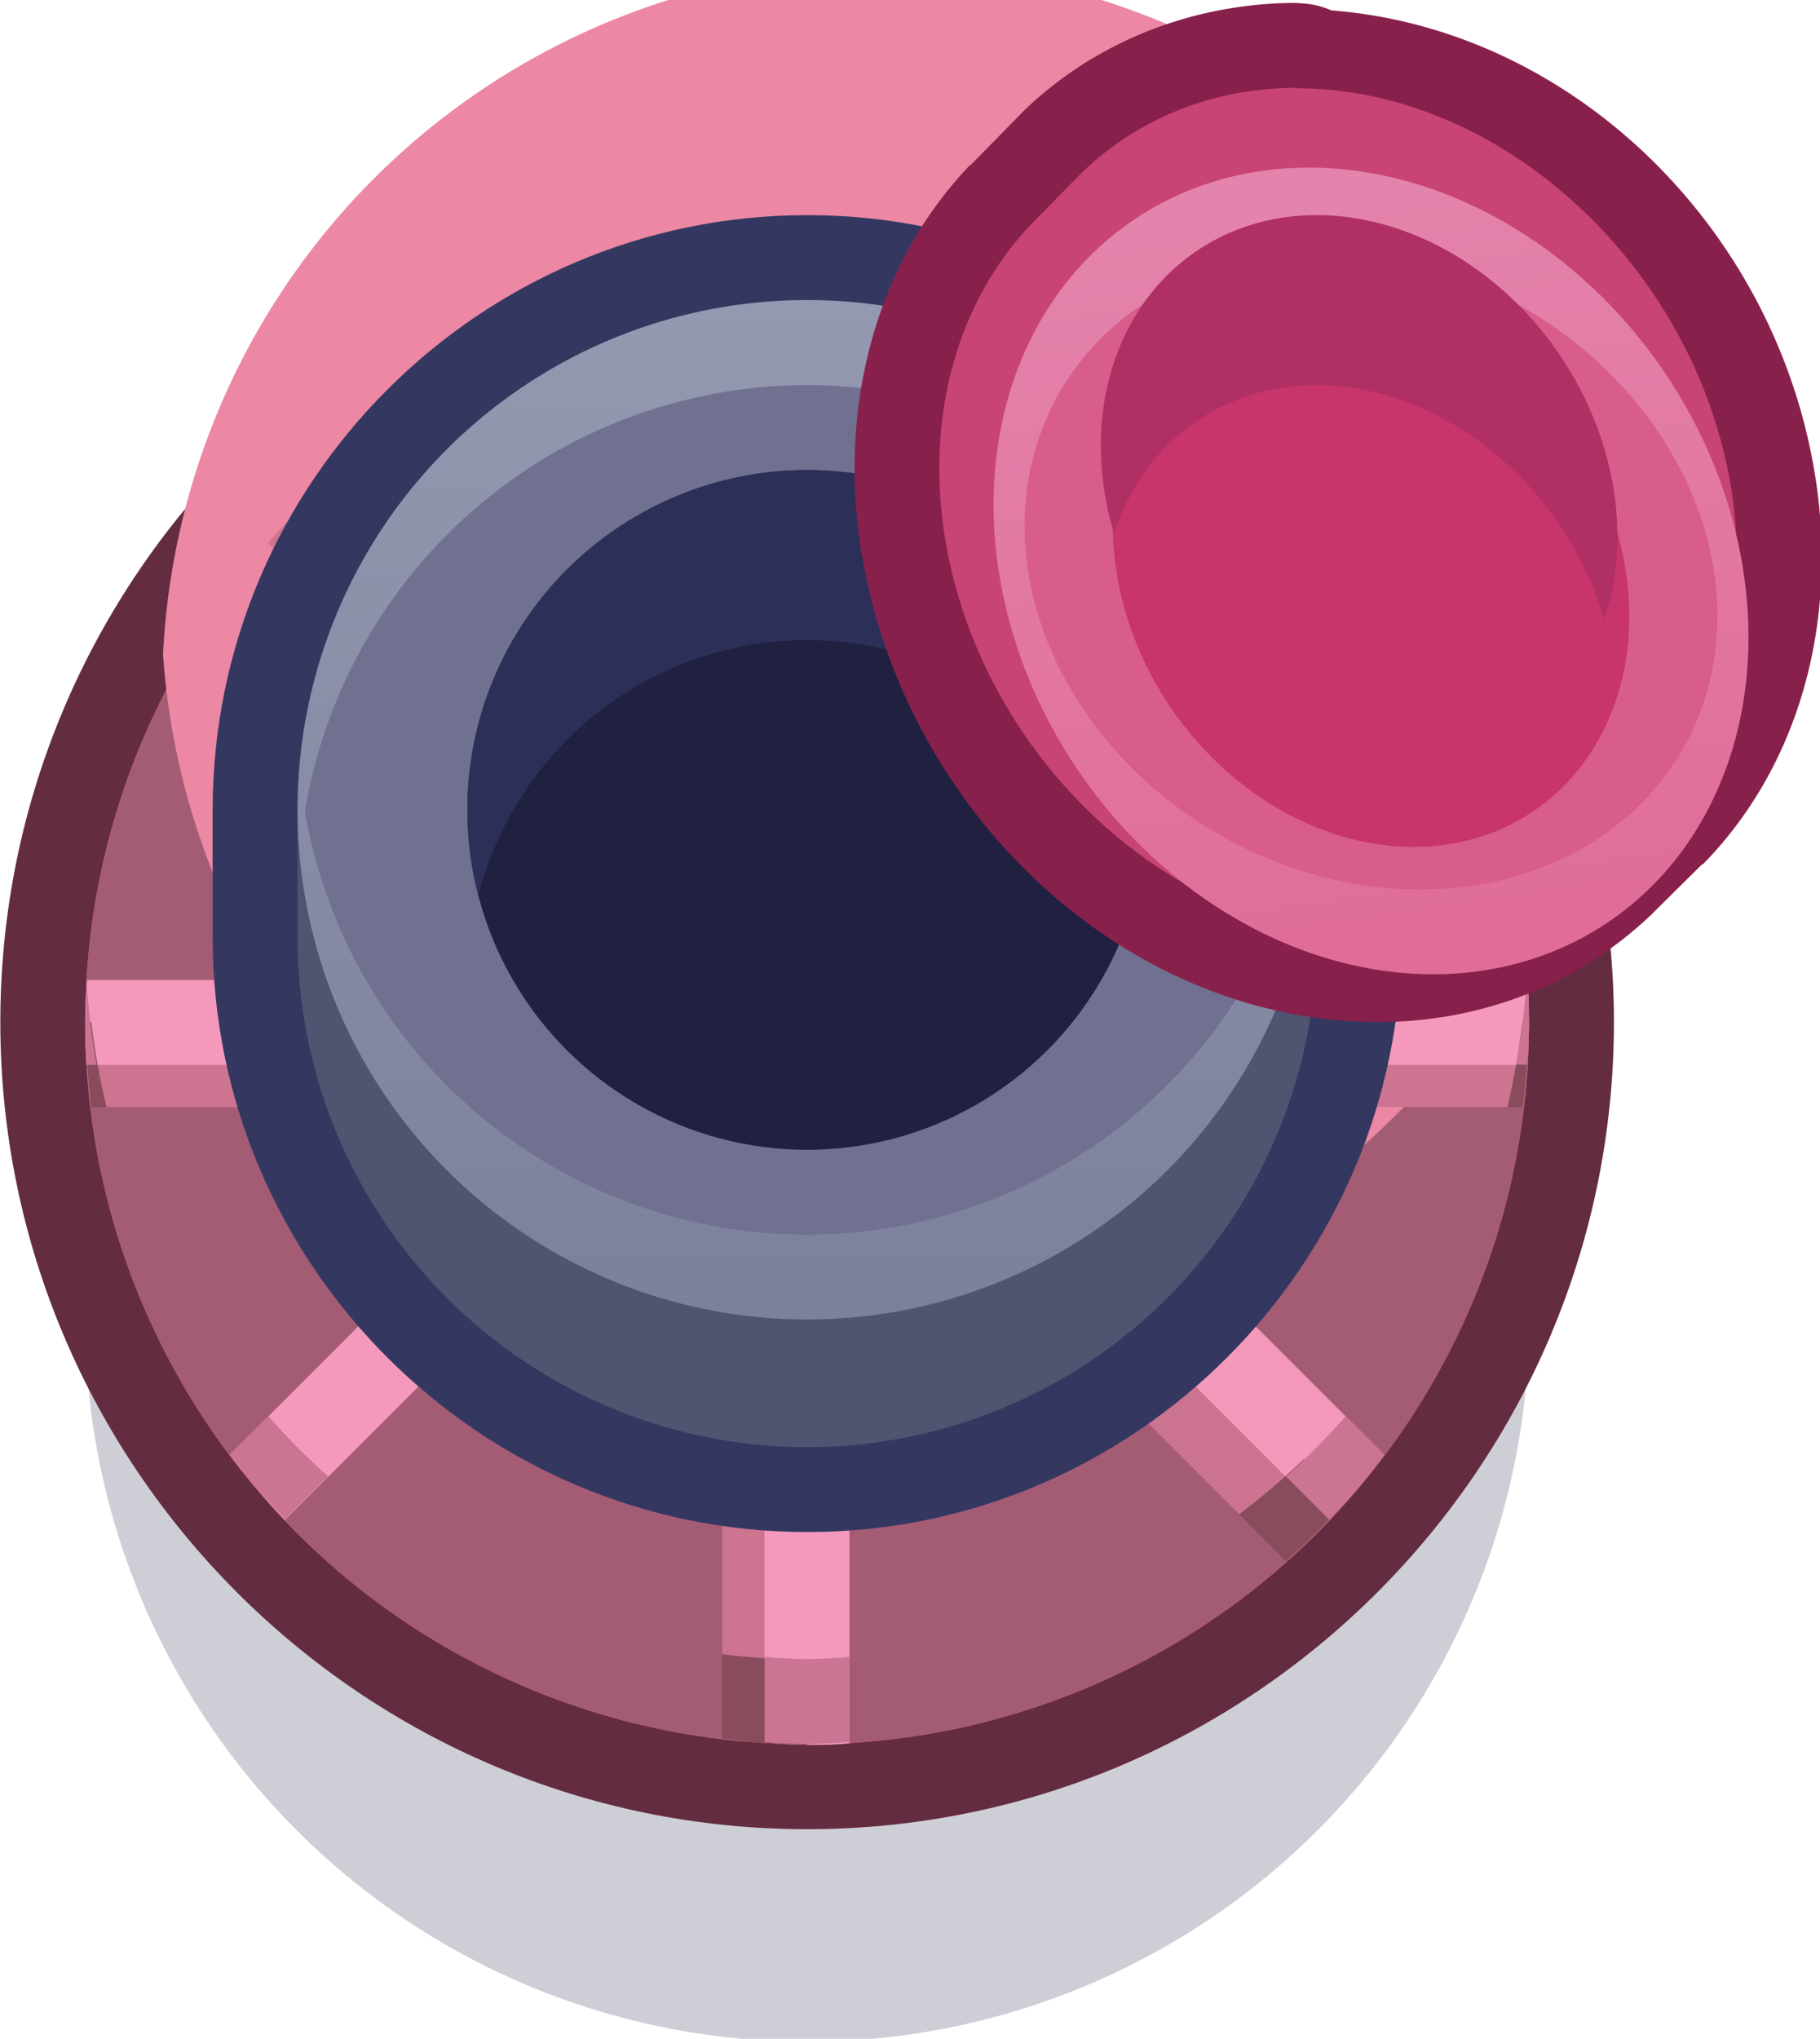 <?xml version="1.0" encoding="UTF-8" standalone="no"?>
<!-- Created with Inkscape (http://www.inkscape.org/) -->

<svg
   width="0.567mm"
   height="0.635mm"
   viewBox="0 0 0.567 0.635"
   version="1.1"
   id="svg44291"
   inkscape:version="1.1 (c68e22c387, 2021-05-23)"
   sodipodi:docname="mine_castle.svg"
   xmlns:inkscape="http://www.inkscape.org/namespaces/inkscape"
   xmlns:sodipodi="http://sodipodi.sourceforge.net/DTD/sodipodi-0.dtd"
   xmlns:xlink="http://www.w3.org/1999/xlink"
   xmlns="http://www.w3.org/2000/svg"
   xmlns:svg="http://www.w3.org/2000/svg">
  <sodipodi:namedview
     id="namedview44293"
     pagecolor="#ffffff"
     bordercolor="#999999"
     borderopacity="1"
     inkscape:pageshadow="0"
     inkscape:pageopacity="0"
     inkscape:pagecheckerboard="0"
     inkscape:document-units="mm"
     showgrid="false"
     inkscape:zoom="198.86689"
     inkscape:cx="1.0559827"
     inkscape:cy="0.59587596"
     inkscape:window-width="1920"
     inkscape:window-height="1057"
     inkscape:window-x="-8"
     inkscape:window-y="-8"
     inkscape:window-maximized="1"
     inkscape:current-layer="layer1" />
  <defs
     id="defs44288">
    <linearGradient
       inkscape:collect="always"
       xlink:href="#linearGradient494335"
       id="linearGradient494329"
       x1="305.329"
       y1="-1312.46"
       x2="305.329"
       y2="-1318.81"
       gradientUnits="userSpaceOnUse" />
    <linearGradient
       inkscape:collect="always"
       id="linearGradient494335">
      <stop
         style="stop-color:#7c809c;stop-opacity:1"
         offset="0"
         id="stop494331" />
      <stop
         style="stop-color:#9498b0;stop-opacity:1"
         offset="1"
         id="stop494333" />
    </linearGradient>
    <linearGradient
       inkscape:collect="always"
       xlink:href="#linearGradient515070"
       id="linearGradient515072"
       x1="511.36"
       y1="-1335.661"
       x2="512.073"
       y2="-1330.694"
       gradientUnits="userSpaceOnUse" />
    <linearGradient
       inkscape:collect="always"
       id="linearGradient515070">
      <stop
         style="stop-color:#e484ac;stop-opacity:1"
         offset="0"
         id="stop515066" />
      <stop
         style="stop-color:#e06c98;stop-opacity:1"
         offset="1"
         id="stop515068" />
    </linearGradient>
  </defs>
  <g
     inkscape:label="Layer 1"
     inkscape:groupmode="layer"
     id="layer1"
     transform="translate(-90.033,-133.294)">
    <g
       transform="matrix(0.05,0,0,0.05,75.018,199.328)"
       id="g10954"
       style="stroke-width:20">
      <circle
         r="4.498"
         cy="-1312.46"
         cx="305.329"
         id="circle15100"
         style="opacity:1;fill:#0a0f32;fill-opacity:0.2;fill-rule:nonzero;stroke:none;stroke-width:240;stroke-linecap:round;stroke-linejoin:round;stroke-miterlimit:4;stroke-dasharray:none;stroke-dashoffset:0;stroke-opacity:1;paint-order:markers stroke fill" />
      <path
         id="circle9209"
         d="m 305.329,-1319.34 c -2.77,0 -5.027,2.257 -5.027,5.027 0,2.77 2.257,5.027 5.027,5.027 2.77,0 5.027,-2.257 5.027,-5.027 0,-2.77 -2.257,-5.027 -5.027,-5.027 z"
         style="opacity:1;fill:#642c40;fill-opacity:1;fill-rule:nonzero;stroke:none;stroke-width:21.167;stroke-linecap:round;stroke-linejoin:round;stroke-miterlimit:4;stroke-dasharray:none;stroke-dashoffset:0;stroke-opacity:1;paint-order:markers stroke fill"
         inkscape:connector-curvature="0" />
      <circle
         r="4.498"
         cy="-1314.313"
         cx="305.329"
         id="circle9176"
         style="opacity:1;fill:#ff5c50;fill-opacity:1;fill-rule:nonzero;stroke:none;stroke-width:240;stroke-linecap:round;stroke-linejoin:round;stroke-miterlimit:4;stroke-dasharray:none;stroke-dashoffset:0;stroke-opacity:1;paint-order:markers stroke fill" />
      <circle
         style="opacity:1;fill:#a45c74;fill-opacity:1;fill-rule:nonzero;stroke:none;stroke-width:240;stroke-linecap:round;stroke-linejoin:round;stroke-miterlimit:4;stroke-dasharray:none;stroke-dashoffset:0;stroke-opacity:1;paint-order:markers stroke fill"
         id="circle15064"
         cx="305.329"
         cy="-1314.313"
         r="4.498" />
      <path
         inkscape:connector-curvature="0"
         id="circle10930"
         transform="scale(0.265)"
         d="m 1154,-4984.48 a 17,17 0 0 0 -16.959,16.162 17,17 0 0 0 16.959,15.834 17,17 0 0 0 16.959,-16.158 17,17 0 0 0 -16.959,-15.842 z m -17,17 a 17,17 0 0 0 0.074,1.455 17,17 0 0 1 -0.074,-1.455 z m 33.93,1.432 a 17,17 0 0 1 -0.109,0.889 17,17 0 0 0 0.109,-0.889 z m -33.756,0.848 a 17,17 0 0 0 0.129,0.857 17,17 0 0 1 -0.129,-0.857 z m 33.523,0.854 a 17,17 0 0 1 -0.18,0.803 17,17 0 0 0 0.18,-0.803 z m -33.215,0.803 a 17,17 0 0 0 0.219,0.855 17,17 0 0 1 -0.219,-0.855 z m 32.816,0.859 a 17,17 0 0 1 -0.252,0.758 17,17 0 0 0 0.252,-0.758 z m -32.33,0.803 a 17,17 0 0 0 0.283,0.775 17,17 0 0 1 -0.283,-0.775 z m 31.77,0.803 a 17,17 0 0 1 -0.332,0.74 17,17 0 0 0 0.332,-0.74 z m -31.127,0.777 a 17,17 0 0 0 0.365,0.754 17,17 0 0 1 -0.365,-0.754 z m 30.412,0.756 a 17,17 0 0 1 -0.412,0.717 17,17 0 0 0 0.412,-0.717 z m -29.629,0.729 a 17,17 0 0 0 0.44,0.717 17,17 0 0 1 -0.44,-0.717 z m 28.764,0.729 a 17,17 0 0 1 -0.477,0.668 17,17 0 0 0 0.477,-0.668 z m -27.809,0.709 a 17,17 0 0 0 0.496,0.65 17,17 0 0 1 -0.496,-0.65 z m 26.793,0.666 a 17,17 0 0 1 -0.535,0.609 17,17 0 0 0 0.535,-0.609 z m -25.738,0.623 a 17,17 0 0 0 0.582,0.625 17,17 0 0 1 -0.582,-0.625 z m 24.609,0.625 a 17,17 0 0 1 -0.625,0.582 17,17 0 0 0 0.625,-0.582 z m -23.402,0.582 a 17,17 0 0 0 0.639,0.559 17,17 0 0 1 -0.639,-0.559 z m 22.139,0.559 a 17,17 0 0 1 -0.65,0.496 17,17 0 0 0 0.65,-0.496 z m -20.85,0.496 a 17,17 0 0 0 0.721,0.516 17,17 0 0 1 -0.721,-0.516 z m 19.477,0.518 a 17,17 0 0 1 -0.684,0.418 17,17 0 0 0 0.684,-0.418 z m -18.039,0.438 a 17,17 0 0 0 0.731,0.418 17,17 0 0 1 -0.731,-0.418 z m 16.574,0.43 a 17,17 0 0 1 -0.715,0.346 17,17 0 0 0 0.715,-0.346 z m -15.07,0.363 a 17,17 0 0 0 0.766,0.344 17,17 0 0 1 -0.766,-0.344 z m 13.531,0.35 a 17,17 0 0 1 -0.775,0.283 17,17 0 0 0 0.775,-0.283 z m -11.932,0.297 a 17,17 0 0 0 0.764,0.254 17,17 0 0 1 -0.764,-0.254 z m 10.348,0.256 a 17,17 0 0 1 -0.812,0.207 17,17 0 0 0 0.812,-0.207 z m -8.725,0.217 a 17,17 0 0 0 0.799,0.18 17,17 0 0 1 -0.799,-0.18 z m 7.045,0.186 a 17,17 0 0 1 -0.764,0.115 17,17 0 0 0 0.764,-0.115 z m -5.389,0.123 a 17,17 0 0 0 0.824,0.1 17,17 0 0 1 -0.824,-0.1 z m 3.711,0.103 a 17,17 0 0 1 -1.432,0.07 17,17 0 0 0 1.432,-0.07 z"
         style="opacity:1;fill:#ec88a4;fill-opacity:1;fill-rule:nonzero;stroke:none;stroke-width:907.084;stroke-linecap:round;stroke-linejoin:round;stroke-miterlimit:4;stroke-dasharray:none;stroke-dashoffset:0;stroke-opacity:1;paint-order:markers stroke fill" />
      <path
         id="path15070"
         d="m 304.8,-1318.546 v 3.33 l -2.455,-2.455 c -0.051,0.043 -0.101,0.086 -0.15,0.131 -0.078,0.078 -0.153,0.159 -0.225,0.242 l 2.72,2.72 -0.265,0.265 h -3.595 c 0.003,0.177 0.014,0.354 0.037,0.529 h 3.028 l -1.323,1.323 h 0.323 v 0.425 l 1.748,-1.748 H 304.8 v 3.934 c 0.003,1e-4 0.003,0 0.004,0 0.056,0.01 0.113,0.011 0.169,0.016 a 4.498,4.498 0 0 0 0.356,0.018 v -3.969 h 0.155 l 2.829,2.829 c 0.129,-0.114 0.25,-0.235 0.365,-0.362 a 4.498,4.498 0 0 0 0.01,-0.011 l -2.456,-2.456 h 3.56 a 4.498,4.498 0 0 0 0.035,-0.529 h -4.124 l -0.265,-0.265 2.729,-2.728 -0.375,-0.374 -2.464,2.464 v -3.33 z"
         style="opacity:1;fill:#cc7490;fill-opacity:1;fill-rule:nonzero;stroke:none;stroke-width:240;stroke-linecap:round;stroke-linejoin:round;stroke-miterlimit:4;stroke-dasharray:none;stroke-dashoffset:0;stroke-opacity:1;paint-order:markers stroke fill"
         inkscape:connector-curvature="0" />
      <path
         id="path15068"
         d="m 305.329,-1318.81 c -0.088,0 -0.176,0 -0.265,0.01 v 3.321 l -2.429,-2.429 c -0.063,0.047 -0.124,0.096 -0.185,0.146 a 4.498,4.498 0 0 0 -0.223,0.195 l 2.727,2.726 -0.265,0.265 h -3.846 a 4.498,4.498 0 0 0 -0.013,0.265 4.498,4.498 0 0 0 0.009,0.265 h 3.321 l -2.429,2.429 c 0,0 0,0 0.003,0 0.045,0.061 0.093,0.121 0.141,0.179 a 4.498,4.498 0 0 0 0.192,0.219 c 0.003,0 0.004,0 0.006,0.01 l 2.836,-2.836 h 0.154 v 4.22 c 0.088,0.01 0.176,0.012 0.265,0.014 0.088,0 0.177,0 0.265,-0.01 v -4.224 h 0.155 l 2.833,2.833 c 0.119,-0.124 0.23,-0.256 0.333,-0.393 a 4.498,4.498 0 0 0 0.01,-0.013 l -2.428,-2.428 h 3.317 a 4.498,4.498 0 0 0 0.013,-0.265 4.498,4.498 0 0 0 -0.009,-0.265 h -3.85 l -0.265,-0.265 2.724,-2.724 c 0,0 -0.003,0 -0.003,0 -0.126,-0.12 -0.259,-0.232 -0.398,-0.337 a 4.498,4.498 0 0 0 -0.006,0 l -2.428,2.428 v -3.317 c -0.088,-0.01 -0.176,-0.011 -0.265,-0.013 z"
         style="opacity:1;fill:#f498bc;fill-opacity:1;fill-rule:nonzero;stroke:none;stroke-width:240;stroke-linecap:round;stroke-linejoin:round;stroke-miterlimit:4;stroke-dasharray:none;stroke-dashoffset:0;stroke-opacity:1;paint-order:markers stroke fill"
         inkscape:connector-curvature="0" />
      <path
         id="path10653-7"
         d="m 305.33,-1319.34 c -2.039,0 -3.705,1.665 -3.705,3.705 v 0.793 c 0,2.039 1.666,3.705 3.705,3.705 2.039,0 3.703,-1.666 3.703,-3.705 v -0.793 c 0,-2.039 -1.664,-3.705 -3.703,-3.705 z"
         style="opacity:1;fill:#343860;fill-opacity:1;fill-rule:nonzero;stroke:none;stroke-width:21.167;stroke-linecap:round;stroke-linejoin:round;stroke-miterlimit:4;stroke-dasharray:none;stroke-dashoffset:0;stroke-opacity:1;paint-order:markers stroke fill"
         inkscape:connector-curvature="0" />
      <path
         inkscape:connector-curvature="0"
         style="opacity:1;fill:#505470;fill-opacity:1;fill-rule:nonzero;stroke:none;stroke-width:240;stroke-linecap:round;stroke-linejoin:round;stroke-miterlimit:4;stroke-dasharray:none;stroke-dashoffset:0;stroke-opacity:1;paint-order:markers stroke fill"
         d="m 305.329,-1318.81 a 3.175,3.175 0 0 0 -3.175,3.175 v 0.794 a 3.175,3.175 0 0 0 3.175,3.175 3.175,3.175 0 0 0 3.175,-3.175 v -0.794 a 3.175,3.175 0 0 0 -3.175,-3.175 z"
         id="path15072-2" />
      <circle
         style="opacity:1;fill:url(#linearGradient494329);fill-opacity:1;fill-rule:nonzero;stroke:none;stroke-width:240;stroke-linecap:round;stroke-linejoin:round;stroke-miterlimit:4;stroke-dasharray:none;stroke-dashoffset:0;stroke-opacity:1;paint-order:markers stroke fill"
         id="circle15074-3"
         cx="305.329"
         cy="-1315.636"
         r="3.175" />
      <path
         inkscape:connector-curvature="0"
         style="opacity:1;fill:#707090;fill-opacity:1;fill-rule:nonzero;stroke:none;stroke-width:240;stroke-linecap:round;stroke-linejoin:round;stroke-miterlimit:4;stroke-dasharray:none;stroke-dashoffset:0;stroke-opacity:1;paint-order:markers stroke fill"
         d="m 305.329,-1318.281 a 3.175,3.175 0 0 0 -3.129,2.656 3.175,3.175 0 0 0 0,5e-4 3.175,3.175 0 0 0 3.129,2.635 3.175,3.175 0 0 0 3.129,-2.656 3.175,3.175 0 0 0 0,-5e-4 3.175,3.175 0 0 0 -3.129,-2.635 z"
         id="path15076-1" />
      <circle
         r="2.117"
         cy="-1315.635"
         cx="305.329"
         id="circle15078-7"
         style="opacity:1;fill:#202040;fill-opacity:1;fill-rule:nonzero;stroke:none;stroke-width:240;stroke-linecap:round;stroke-linejoin:round;stroke-miterlimit:4;stroke-dasharray:none;stroke-dashoffset:0;stroke-opacity:1;paint-order:markers stroke fill" />
      <path
         id="circle15110-2"
         d="m 305.329,-1317.752 a 2.117,2.117 0 0 0 -2.117,2.117 2.117,2.117 0 0 0 0.069,0.532 2.117,2.117 0 0 1 2.047,-1.59 2.117,2.117 0 0 1 2.047,1.585 2.117,2.117 0 0 0 0.069,-0.527 2.117,2.117 0 0 0 -2.117,-2.117 z"
         style="opacity:1;fill:#2c3058;fill-opacity:1;fill-rule:nonzero;stroke:none;stroke-width:240;stroke-linecap:round;stroke-linejoin:round;stroke-miterlimit:4;stroke-dasharray:none;stroke-dashoffset:0;stroke-opacity:1;paint-order:markers stroke fill"
         inkscape:connector-curvature="0" />
      <path
         id="path15143"
         d="m 300.831,-1314.312 a 4.498,4.498 0 0 0 0.016,0.31 c 0.006,0.073 0.012,0.146 0.022,0.219 h 0.095 a 4.498,4.498 0 0 1 -0.095,-0.529 z m 8.954,0 a 4.498,4.498 0 0 1 -0.093,0.529 h 0.097 a 4.498,4.498 0 0 0 0.006,-0.051 4.498,4.498 0 0 0 0.026,-0.35 4.498,4.498 0 0 0 0.005,-0.128 z m -1.361,2.721 a 4.498,4.498 0 0 1 -0.404,0.344 l 0.292,0.292 c 0.125,-0.111 0.244,-0.229 0.356,-0.353 a 4.498,4.498 0 0 0 0.018,-0.021 z m -3.625,1.213 v 0.527 a 4.498,4.498 0 0 0 0.094,0.011 c 0.026,0 0.053,0.01 0.079,0.01 a 4.498,4.498 0 0 0 0.356,0.018 v -0.529 a 4.498,4.498 0 0 1 -0.529,-0.035 z"
         style="opacity:1;fill:#884c5c;fill-opacity:1;fill-rule:nonzero;stroke:none;stroke-width:240;stroke-linecap:round;stroke-linejoin:round;stroke-miterlimit:4;stroke-dasharray:none;stroke-dashoffset:0;stroke-opacity:1;paint-order:markers stroke fill"
         inkscape:connector-curvature="0" />
      <path
         id="path15145"
         d="m 309.812,-1314.577 a 4.498,4.498 0 0 1 -0.066,0.529 h 0.068 a 4.498,4.498 0 0 0 0.013,-0.265 4.498,4.498 0 0 0 -0.009,-0.265 z m -8.97,0.043 a 4.498,4.498 0 0 0 -0.011,0.222 4.498,4.498 0 0 0 0.013,0.265 h 0.059 a 4.498,4.498 0 0 1 -0.061,-0.486 z m 7.843,2.675 a 4.498,4.498 0 0 1 -0.372,0.376 l 0.269,0.269 c 0.119,-0.124 0.23,-0.256 0.333,-0.393 a 4.498,4.498 0 0 0 0.01,-0.012 z m -6.714,0 -0.238,0.238 a 4.498,4.498 0 0 0 0.037,0.049 c 0.034,0.045 0.069,0.09 0.105,0.133 a 4.498,4.498 0 0 0 0.118,0.135 4.498,4.498 0 0 0 0.083,0.088 l 0.268,-0.268 a 4.498,4.498 0 0 1 -0.373,-0.375 z m 3.093,1.501 v 0.529 c 0.088,0.01 0.176,0.012 0.265,0.013 a 4.498,4.498 0 0 0 0.265,-0.013 v -0.53 a 4.498,4.498 0 0 1 -0.265,0.014 4.498,4.498 0 0 1 -0.265,-0.014 z"
         style="opacity:1;fill:#cc7494;fill-opacity:1;fill-rule:nonzero;stroke:none;stroke-width:240;stroke-linecap:round;stroke-linejoin:round;stroke-miterlimit:4;stroke-dasharray:none;stroke-dashoffset:0;stroke-opacity:1;paint-order:markers stroke fill"
         inkscape:connector-curvature="0" />
      <path
         id="path10674"
         d="m 308.382,-1320.662 c -0.644,0 -1.258,0.239 -1.712,0.681 a 0.529,0.529 0 0 0 -0.009,0.01 l -0.312,0.318 a 0.529,0.529 0 0 0 -0.004,0 c -0.585,0.61 -0.818,1.491 -0.683,2.377 0.253,1.643 1.639,2.962 3.23,2.962 0.629,0 1.229,-0.23 1.679,-0.652 a 0.529,0.529 0 0 0 0.011,-0.01 l 0.323,-0.32 a 0.529,0.529 0 0 0 0.005,0 c 0.6,-0.611 0.841,-1.502 0.703,-2.4 -0.241,-1.566 -1.52,-2.804 -3.017,-2.919 a 0.529,0.529 0 0 0 -0.213,-0.045 z"
         style="opacity:1;fill:#88204c;fill-opacity:1;fill-rule:nonzero;stroke:none;stroke-width:21.167;stroke-linecap:round;stroke-linejoin:round;stroke-miterlimit:4;stroke-dasharray:none;stroke-dashoffset:0;stroke-opacity:1;paint-order:markers stroke fill"
         inkscape:connector-curvature="0" />
      <path
         sodipodi:nodetypes="cccccccccc"
         inkscape:connector-curvature="0"
         id="ellipse9191"
         d="m 308.382,-1320.133 c -0.516,0 -0.989,0.187 -1.344,0.531 l -0.312,0.318 c -0.457,0.477 -0.656,1.184 -0.542,1.931 0.214,1.388 1.425,2.513 2.707,2.514 0.504,0 0.966,-0.179 1.318,-0.508 l 0.323,-0.32 c 0.469,-0.477 0.673,-1.193 0.558,-1.949 -0.214,-1.388 -1.425,-2.513 -2.707,-2.514 z"
         style="opacity:1;fill:#c84474;fill-opacity:1;fill-rule:nonzero;stroke:none;stroke-width:240;stroke-linecap:round;stroke-linejoin:round;stroke-miterlimit:4;stroke-dasharray:none;stroke-dashoffset:0;stroke-opacity:1;paint-order:markers stroke fill" />
      <ellipse
         transform="matrix(1,0,0.152,0.988,0,0)"
         cy="-1333.121"
         cx="511.477"
         id="ellipse15082"
         style="opacity:1;fill:url(#linearGradient515072);fill-opacity:1;fill-rule:nonzero;stroke:none;stroke-width:241.408;stroke-linecap:round;stroke-linejoin:round;stroke-miterlimit:4;stroke-dasharray:none;stroke-dashoffset:0;stroke-opacity:1;paint-order:markers stroke fill"
         ry="2.543"
         rx="2.32" />
      <ellipse
         style="opacity:1;fill:#d85c8c;fill-opacity:1;fill-rule:nonzero;stroke:none;stroke-width:241.408;stroke-linecap:round;stroke-linejoin:round;stroke-miterlimit:4;stroke-dasharray:none;stroke-dashoffset:0;stroke-opacity:1;paint-order:markers stroke fill"
         id="ellipse9183"
         cx="511.477"
         cy="-1333.121"
         transform="matrix(1,0,0.152,0.988,0,0)"
         ry="2.008"
         rx="2.137" />
      <ellipse
         style="opacity:1;fill:#c8346c;fill-opacity:1;fill-rule:nonzero;stroke:none;stroke-width:241.408;stroke-linecap:round;stroke-linejoin:round;stroke-miterlimit:4;stroke-dasharray:none;stroke-dashoffset:0;stroke-opacity:1;paint-order:markers stroke fill"
         id="ellipse15087"
         cx="511.477"
         cy="-1333.121"
         rx="1.587"
         ry="1.74"
         transform="matrix(1,0,0.152,0.988,0,0)" />
      <path
         id="ellipse15113"
         d="m 308.504,-1319.34 a 1.807,1.511 55.992 0 0 -1.323,1.72 1.807,1.511 55.992 0 0 0.06,0.261 1.807,1.511 55.992 0 1 1.263,-0.922 1.807,1.511 55.992 0 1 1.792,1.459 1.807,1.511 55.992 0 0 0.06,-0.798 1.807,1.511 55.992 0 0 -1.852,-1.72 z"
         style="opacity:1;fill:#b03064;fill-opacity:1;fill-rule:nonzero;stroke:none;stroke-width:240;stroke-linecap:round;stroke-linejoin:round;stroke-miterlimit:4;stroke-dasharray:none;stroke-dashoffset:0;stroke-opacity:1;paint-order:markers stroke fill"
         inkscape:connector-curvature="0" />
    </g>
  </g>
</svg>
